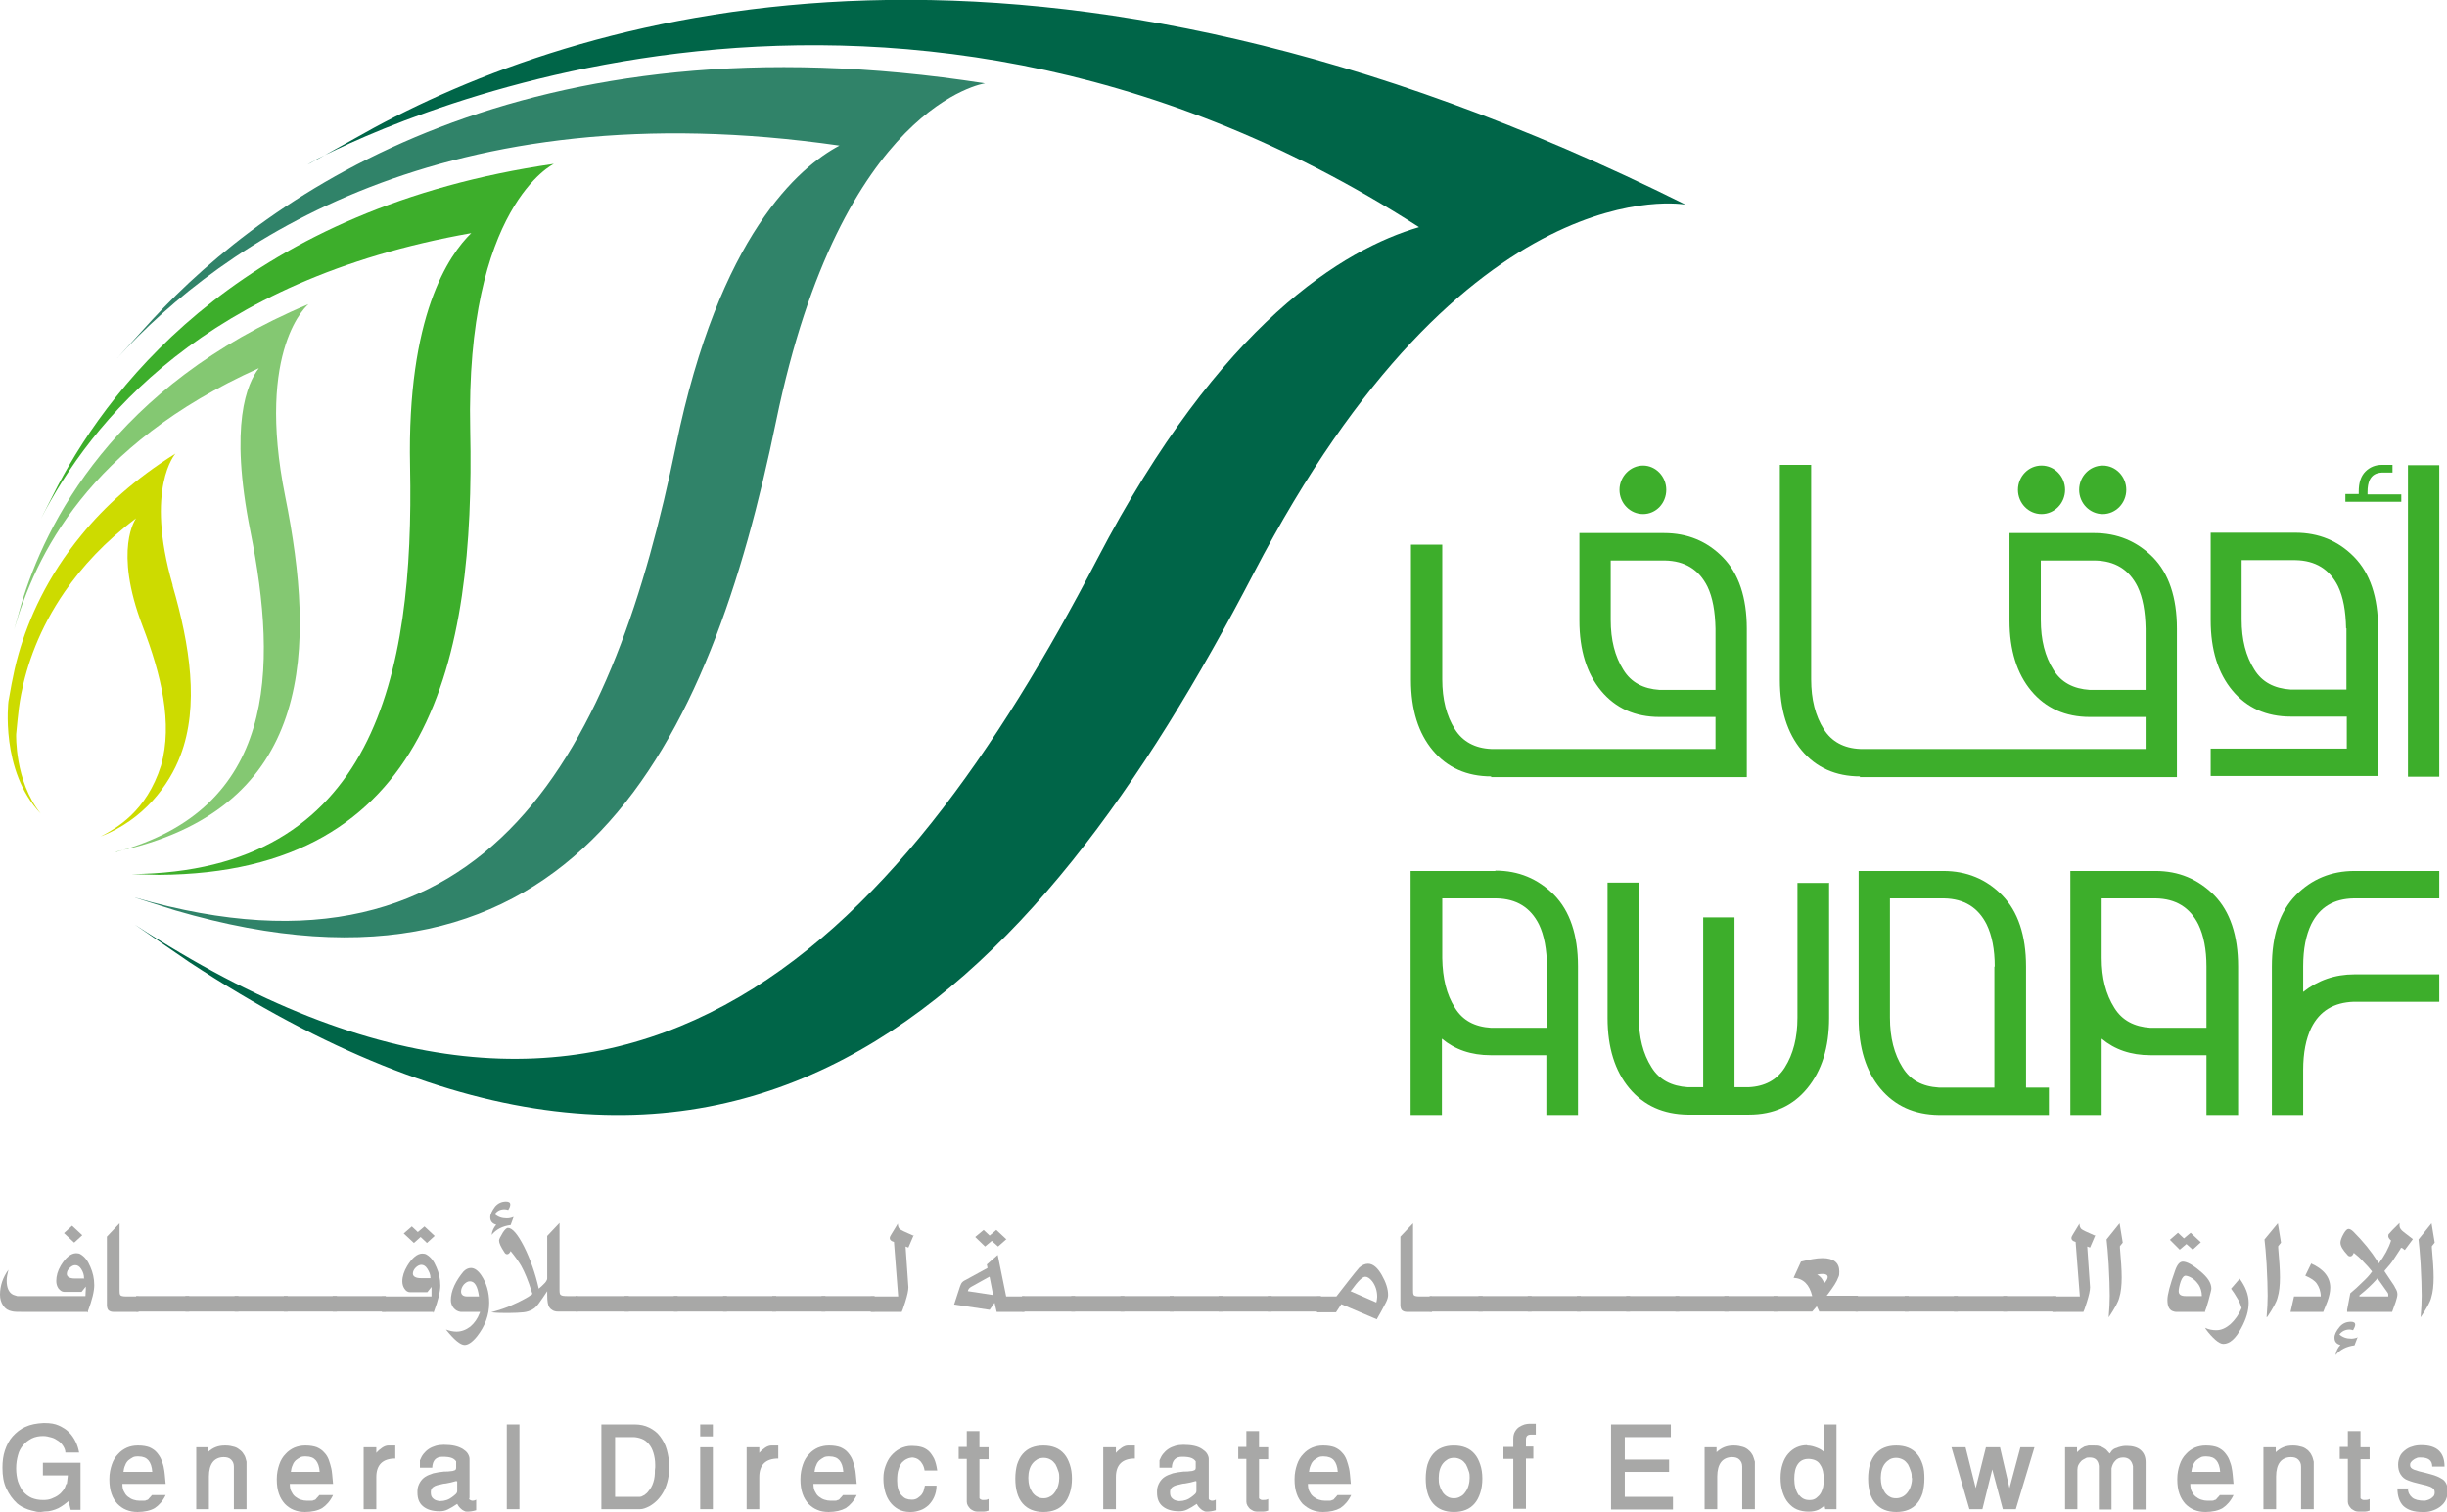<?xml version="1.0" encoding="UTF-8"?>
<svg id="Layer_2" data-name="Layer 2" xmlns="http://www.w3.org/2000/svg" viewBox="0 0 69.58 43">
  <defs>
    <style>
      .cls-1 {
        fill: #006548;
      }

      .cls-2 {
        fill: #84c872;
      }

      .cls-3 {
        fill: #cddb00;
      }

      .cls-4 {
        fill: #a8a8a7;
      }

      .cls-5 {
        fill: #3dae2b;
      }

      .cls-6 {
        fill: #308369;
      }
    </style>
  </defs>
  <g id="Layer_1-2" data-name="Layer 1">
    <g>
      <g>
        <path class="cls-5" d="m46.72,14.62c.37,0,.66-.31.66-.69s-.3-.69-.66-.69-.67.31-.67.69.3.69.67.69Zm11.33,0c.37,0,.67-.31.67-.69s-.3-.69-.67-.69-.67.31-.67.69.3.69.67.69Zm1.74,0c.37,0,.67-.31.67-.69s-.3-.69-.67-.69-.67.31-.67.69.3.69.67.69Zm-6.91,7.48h0s9.02,0,9.02,0v-4.2s0-.01,0-.02c0-.89-.23-1.57-.68-2.03-.46-.46-1.01-.69-1.67-.69h-2.41v2.41s0,.05,0,.08c0,.84.21,1.51.62,2,.41.49.97.74,1.66.74h0s1.59,0,1.59,0v.91h-8.12c-.46-.02-.81-.21-1.03-.56-.24-.38-.36-.85-.36-1.42,0,0,0-.02,0-.03v-.5h0v-5.57h-.89v6.04s0,.05,0,.08c0,.84.21,1.51.62,2,.41.49.97.74,1.66.74Zm6.54-2.48h0c-.46-.03-.81-.21-1.03-.57-.24-.38-.36-.85-.36-1.42v-1.69h1.52s0,0,.02,0h0c.57.01.97.26,1.21.74.15.31.22.71.23,1.2h0v1.74h-1.59Zm8.2-1.73v-.02c0-.89-.23-1.57-.68-2.03-.45-.46-1.01-.69-1.67-.69h-2.41v2.41s0,.05,0,.08c0,.84.21,1.51.62,2,.41.49.96.74,1.66.74h0s1.59,0,1.59,0v.91h-3.87v.78h4.76v-4.2Zm-.9-.02v1.74h-1.59c-.46-.03-.81-.21-1.03-.57-.24-.38-.36-.85-.36-1.42,0-.01,0-.02,0-.03v-1.66h1.52s0,0,.01,0h0c.57.01.97.26,1.21.74.15.31.22.71.23,1.2h0Zm-1.44,7.59c-.45.46-.68,1.13-.68,2.03,0,0,0,.01,0,.02v1.07h0v1.76s0,.06,0,.09c0,0,0,.01,0,.02v1.07h0v.19h.89v-.19h0v-1.09h0c0-.49.08-.89.23-1.2.24-.48.64-.72,1.21-.74h0s.01,0,.02,0h0s2.41,0,2.41,0v-.78h-2.41c-.56,0-1.04.17-1.46.5v-.73h0c0-.49.08-.89.23-1.2.24-.48.64-.72,1.21-.73h0s0,0,0,0c0,0,.01,0,.02,0h0s2.41,0,2.41,0v-.78h-2.41c-.66,0-1.22.23-1.67.69Zm-4-.69h-2.41v2.41s0,.05,0,.08c0,.03,0,.06,0,.1v4.35h.89v-2.17c.37.31.83.47,1.39.47h1.59v1.7h.9v-4.22c0-.89-.23-1.57-.68-2.03-.46-.46-1.01-.69-1.67-.69Zm1.46,2.72v1.74h-1.59c-.46-.03-.81-.21-1.03-.57-.24-.38-.36-.85-.36-1.41v-1.7h1.52s.01,0,.02,0h0c.57.01.97.26,1.21.74.15.31.23.71.23,1.2h0Zm5.73-14.26v8.86h.89v-8.86h-.89Zm-16.47,11.88h-.89v3.3h0v.53c0,.57-.12,1.04-.36,1.42-.22.35-.57.54-1.03.56h0s-.4,0-.4,0v-4.83h-.89v4.83h-.44c-.46-.03-.81-.21-1.03-.57-.24-.38-.36-.85-.36-1.42,0-.01,0-.02,0-.03v-.5h0v-3.3h-.89v3.77s0,.05,0,.08c0,.84.21,1.51.62,2,.41.49.96.74,1.66.75h1.74c.7,0,1.25-.25,1.66-.75.41-.5.62-1.16.62-2,0-.03,0-.05,0-.08v-3.77Zm-9.48-.34h-2.41v2.41s0,.05,0,.08c0,.03,0,.06,0,.1v4.35h.89v-2.17c.37.31.83.47,1.39.47h1.58v1.7h.9v-4.21s0-.01,0-.02c0-.89-.23-1.57-.68-2.03-.46-.46-1.01-.69-1.67-.69Zm1.46,2.72v1.74h-1.58c-.47-.03-.81-.21-1.03-.57-.24-.38-.35-.84-.36-1.41v-1.7h1.52s.01,0,.02,0h0c.57.01.97.26,1.21.74.15.31.22.71.23,1.2h0Zm13.63.02s0-.01,0-.02c0-.89-.23-1.57-.68-2.03-.45-.46-1.01-.69-1.67-.69h-2.41v4.11s0,.05,0,.08c0,.84.21,1.51.62,2,.41.49.96.74,1.66.75h3.13v-.78h-.65v-3.43Zm-.9-.02v3.44h-1.58c-.47-.03-.81-.21-1.03-.57-.24-.38-.36-.85-.36-1.42v-3.39h1.52s.01,0,.02,0h0c.57.01.97.26,1.21.74.15.31.23.71.23,1.2h0Zm-14.31-5.39h0s7.27,0,7.27,0v-4.2s0-.01,0-.02c0-.89-.23-1.57-.68-2.03-.45-.46-1.01-.69-1.67-.69h-2.41v2.41s0,.05,0,.08c0,.84.21,1.51.62,2,.41.49.96.74,1.66.74h0s1.59,0,1.59,0v.91h-6.38c-.46-.02-.81-.21-1.03-.56-.24-.38-.36-.85-.36-1.42,0,0,0-.02,0-.03v-.5h0v-3.3h-.89v3.77s0,.05,0,.08c0,.84.21,1.51.62,2,.41.49.97.74,1.66.74Zm4.79-2.48h0c-.46-.03-.81-.21-1.03-.57-.24-.38-.36-.85-.36-1.42v-1.69h1.52s.01,0,.02,0h0c.57.01.97.26,1.21.74.15.31.22.71.23,1.2h0v1.74h-1.59Zm21.09-5.56h-.96v-.07c0-.14.02-.25.06-.34.07-.14.18-.2.34-.21h.31v-.22h-.3c-.18,0-.34.06-.47.19-.13.13-.19.32-.19.57v.07h-.38v.22h1.59v-.22Z"/>
        <path class="cls-6" d="m3.85,25.53c10.18,2.94,13.64-4.42,15.37-12.85,1.23-5.99,3.5-7.93,4.65-8.54h0C12.64,2.52,6.32,6.9,3.33,10.19l1.01-1.11C7.66,5.5,14.91.33,28.01,2.37c0,0-4.08.58-5.94,9.6-1.89,9.21-5.72,17.25-17.09,13.92l-1.14-.36Z"/>
        <path class="cls-5" d="m3.74,24.86c6.92-.07,8.04-5.65,7.92-11.6-.09-4.28,1.1-6.01,1.74-6.63h0C5.81,7.97,2.59,11.98,1.16,14.76l.48-.94c1.6-3.04,5.46-7.91,14.11-9.16,0,0-2.52,1.2-2.38,7.57.14,6.5-1.12,12.61-8.85,12.65l-.78-.02Z"/>
        <path class="cls-2" d="m3.3,24.23c4.54-1.23,4.61-5.16,3.82-9.12-.61-3.05-.09-4.21.24-4.64h0C2.49,12.66,1.01,15.81.4,17.91l.2-.71c.69-2.31,2.64-6.23,8.17-8.55,0,0-1.51,1.24-.66,5.47.87,4.32.77,8.62-4.3,9.98l-.51.12Z"/>
        <path class="cls-3" d="m4.91,16.64c-.8-2.77.08-3.74.08-3.74-1.14.71-2.01,1.5-2.67,2.31h0s0,0,0,0c-.98,1.19-1.51,2.4-1.79,3.38h0c-.09.31-.15.6-.2.86l-.09.5s-.24,1.98.92,3.19c-.75-.93-.7-2.26-.7-2.26l.04-.41c.02-.21.05-.46.1-.72h0c.16-.83.51-1.86,1.24-2.92h0s0,0,0,0c.49-.71,1.15-1.43,2.03-2.09,0,0-.66.87.19,3.08.52,1.36.86,2.75.52,3.95h0s0,0,0,0c-.42,1.32-1.27,1.78-1.72,2.02,1.23-.48,1.95-1.46,2.27-2.3h0c.54-1.41.27-3.14-.22-4.83Z"/>
        <path class="cls-1" d="m10.64,3.63l-1.87,1.04s-.02.01-.02.01l.1-.06s0,0,0,0c.06-.03.12-.06.17-.1l-.17.09c1.36-.73,15.96-8.13,31.5,1.85h0c-2.12.62-5.64,2.7-9.15,9.44-5.66,10.89-13.47,19.47-27.36,10.4l1.54,1.06c15.49,10.18,24.08.85,30.27-11.06,6.06-11.66,12.28-10.48,12.28-10.48C29.43-3.39,16.86.27,10.64,3.63Z"/>
      </g>
      <g>
        <path class="cls-4" d="m2.48,37.31H.71c-.19,0-.32,0-.38-.02-.1-.02-.18-.07-.24-.16-.06-.09-.09-.19-.09-.31,0-.25.08-.49.24-.71-.03.12-.05.22-.05.31,0,.2.06.34.18.4.02.01.06.02.12.04.09,0,.18,0,.29,0h1.65c0-.09.01-.15.01-.19,0,0,0-.04,0-.08l-.12.15h-.27c-.11,0-.19,0-.23,0-.06,0-.11-.04-.16-.1-.04-.06-.06-.13-.06-.21,0-.14.04-.29.13-.44.14-.23.29-.35.44-.35.05,0,.09.01.12.03.12.07.21.19.28.36.07.16.11.33.11.52,0,.17-.06.42-.18.74v.04Zm-.14-2.18l-.23.21-.29-.27.23-.21.29.27Zm.05,1.22c0-.1-.03-.18-.08-.26-.05-.08-.11-.11-.17-.11-.05,0-.09.02-.14.06-.07.06-.1.12-.1.19,0,.08.08.13.23.13h.27Z"/>
        <path class="cls-4" d="m3.94,37.31h-.71s-.08,0-.12-.03c-.04-.02-.06-.06-.07-.14v-.09s0-1.88,0-1.88l.36-.38v1.89c0,.07,0,.12.02.15.01.02.06.04.15.04h.37v.44Z"/>
        <path class="cls-4" d="m5.38,36.86v.44h-1.51v-.44h1.51Z"/>
        <path class="cls-4" d="m6.78,36.86v.44h-1.51v-.44h1.51Z"/>
        <path class="cls-4" d="m8.18,36.86v.44h-1.51v-.44h1.51Z"/>
        <path class="cls-4" d="m9.58,36.86v.44h-1.51v-.44h1.51Z"/>
        <path class="cls-4" d="m10.97,36.86v.44h-1.51v-.44h1.51Z"/>
        <path class="cls-4" d="m12.32,37.31h-1.46v-.44h1.41c0-.05,0-.12,0-.18,0-.04,0-.07,0-.09l-.12.15h-.27c-.11,0-.18,0-.22,0-.07,0-.12-.04-.16-.1-.04-.06-.06-.13-.06-.21,0-.14.05-.29.14-.44.14-.23.29-.35.43-.35.05,0,.09.01.12.03.12.07.21.19.28.36.07.16.11.33.11.52,0,.17-.06.42-.18.74l-.02.04Zm.05-2.17l-.23.21-.18-.17-.19.17-.29-.27.23-.2.17.16.19-.16.29.27Zm-.13,1.2c0-.1-.04-.18-.09-.26-.05-.08-.11-.11-.17-.11-.05,0-.11.03-.16.08-.05.05-.08.11-.08.17,0,.08.08.13.23.13h.27Z"/>
        <path class="cls-4" d="m13.65,37.31h-.32c-.11,0-.19,0-.23,0-.08-.01-.15-.05-.2-.11-.05-.06-.08-.14-.08-.22,0-.13.03-.27.1-.42.07-.15.16-.28.26-.4.06-.06.13-.1.21-.1.1,0,.2.07.29.2.15.22.23.49.23.79,0,.35-.12.67-.35.96-.13.16-.25.24-.35.24-.12,0-.3-.15-.53-.44.11.04.21.06.3.06.14,0,.27-.05.39-.14.12-.1.21-.23.27-.39Zm-.03-.44c-.04-.29-.12-.43-.26-.43-.06,0-.11.03-.17.09-.05.06-.08.13-.08.2,0,.09.06.14.17.14h.33Z"/>
        <path class="cls-4" d="m14.6,34.62l-.08.22c-.23.03-.41.12-.54.28.01-.11.06-.21.13-.29-.11-.03-.17-.1-.17-.21,0-.09.05-.19.14-.31.08-.09.18-.14.31-.14.08,0,.12.03.12.08,0,.05-.02.1-.06.16-.03-.01-.06-.02-.1-.02-.12,0-.21.04-.28.14.09.08.2.12.34.12.06,0,.12-.01.19-.04Zm.96.53l.35-.37v1.91c0,.08.01.13.04.14.02.02.08.03.18.03h.3v.44h-.48s-.02,0-.09,0c-.11,0-.19-.05-.24-.12-.04-.06-.06-.17-.06-.35v-.11l-.12.18-.07.1c-.08.12-.15.2-.23.24-.07.04-.16.07-.25.08-.11.01-.25.02-.43.02s-.33,0-.49-.02c.24-.07.44-.13.6-.21.12-.05.22-.1.33-.16.08-.04.16-.09.24-.15l-.02-.06c-.1-.32-.2-.56-.3-.74-.07-.12-.17-.26-.3-.42-.03.06-.06.09-.1.09-.03,0-.06-.02-.08-.06-.1-.15-.15-.26-.15-.33,0-.04.04-.11.11-.23.06-.09.11-.13.14-.13.13,0,.28.18.46.53.18.36.32.76.42,1.2l.09-.08.09-.09s.06-.07.06-.12v-.12s0-1.1,0-1.1Z"/>
        <path class="cls-4" d="m17.88,36.86v.44h-1.51v-.44h1.51Z"/>
        <path class="cls-4" d="m19.27,36.86v.44h-1.51v-.44h1.51Z"/>
        <path class="cls-4" d="m20.67,36.86v.44h-1.51v-.44h1.51Z"/>
        <path class="cls-4" d="m22.07,36.86v.44h-1.51v-.44h1.51Z"/>
        <path class="cls-4" d="m23.47,36.86v.44h-1.51v-.44h1.51Z"/>
        <path class="cls-4" d="m24.87,36.86v.44h-1.51v-.44h1.51Z"/>
        <path class="cls-4" d="m25.98,35.13l-.15.35-.08-.03.08,1.16c0,.09-.03.23-.09.42h0s-.07.21-.07.21l-.03.07h-.88v-.44h.78l-.12-1.55c-.08-.02-.12-.06-.12-.11,0-.02.01-.05.03-.08l.03-.05.17-.28c0,.07.02.12.05.15.02.02.06.04.12.07l.29.13Z"/>
        <path class="cls-4" d="m28.37,35.69l.24,1.18h.52v.44h-.79l-.06-.26-.14.2-1.01-.15.16-.49s.02-.06.04-.1c.02-.04.06-.08.13-.11l.62-.34-.02-.1.31-.27Zm-.24.62l-.52.29c-.05.03-.08.07-.09.12l.72.11-.1-.51Zm.49-1.07l-.24.21-.18-.16-.19.16-.28-.27.24-.2.17.16.19-.16.29.27Z"/>
        <path class="cls-4" d="m30.57,36.86v.44h-1.51v-.44h1.51Z"/>
        <path class="cls-4" d="m31.97,36.86v.44h-1.51v-.44h1.51Z"/>
        <path class="cls-4" d="m33.37,36.86v.44h-1.51v-.44h1.51Z"/>
        <path class="cls-4" d="m34.77,36.86v.44h-1.51v-.44h1.51Z"/>
        <path class="cls-4" d="m36.16,36.86v.44h-1.51v-.44h1.51Z"/>
        <path class="cls-4" d="m37.56,36.86v.44h-1.51v-.44h1.51Z"/>
        <path class="cls-4" d="m37.45,37.31v-.44h.55l.35-.45c.14-.18.24-.3.3-.37.08-.07.16-.11.25-.11.14,0,.27.11.39.32.12.21.18.4.18.57,0,.06-.02.13-.06.21-.03.05-.1.2-.24.44l-.02.04-1.01-.43-.15.23h-.55Zm1.69-.28c.01-.06.02-.11.02-.15,0-.17-.05-.32-.14-.44-.07-.09-.14-.13-.2-.13-.08,0-.21.13-.39.38l-.03.03.73.32Z"/>
        <path class="cls-4" d="m40.72,37.31h-.71s-.08,0-.12-.03c-.04-.02-.06-.06-.07-.14v-.09s0-1.88,0-1.88l.36-.38v1.89c0,.07,0,.12.02.15.01.02.06.04.15.04h.37v.44Z"/>
        <path class="cls-4" d="m42.16,36.86v.44h-1.51v-.44h1.51Z"/>
        <path class="cls-4" d="m43.55,36.86v.44h-1.51v-.44h1.51Z"/>
        <path class="cls-4" d="m44.95,36.86v.44h-1.51v-.44h1.51Z"/>
        <path class="cls-4" d="m46.35,36.86v.44h-1.51v-.44h1.51Z"/>
        <path class="cls-4" d="m47.75,36.86v.44h-1.51v-.44h1.51Z"/>
        <path class="cls-4" d="m49.15,36.86v.44h-1.51v-.44h1.51Z"/>
        <path class="cls-4" d="m50.54,36.86v.44h-1.51v-.44h1.51Z"/>
        <path class="cls-4" d="m52.83,36.86v.44h-1.1l-.07-.15-.13.15h-1.1v-.44h1.1c-.08-.33-.25-.5-.53-.52l.21-.46c.24-.06.44-.1.61-.1.32,0,.48.13.48.38,0,.06,0,.12-.03.17-.04.12-.14.27-.29.47l-.04.05h.88Zm-.96-.36c.07-.08.1-.14.1-.18,0-.06-.05-.09-.14-.09-.03,0-.09,0-.16.02.06.03.1.07.13.11.03.04.06.09.07.15Z"/>
        <path class="cls-4" d="m54.27,36.86v.44h-1.51v-.44h1.51Z"/>
        <path class="cls-4" d="m55.67,36.86v.44h-1.51v-.44h1.51Z"/>
        <path class="cls-4" d="m57.07,36.86v.44h-1.51v-.44h1.51Z"/>
        <path class="cls-4" d="m58.47,36.86v.44h-1.51v-.44h1.51Z"/>
        <path class="cls-4" d="m59.58,35.13l-.15.35-.08-.03.08,1.16c0,.09-.03.23-.09.42h0s-.07.21-.07.21l-.03.07h-.88v-.44h.78l-.12-1.55c-.08-.02-.12-.06-.12-.11,0-.02.01-.05.03-.08l.03-.05.17-.28c0,.07.02.12.05.15.02.02.06.04.12.07l.29.13Z"/>
        <path class="cls-4" d="m59.96,37.46c.02-.24.03-.44.03-.61,0-.22-.01-.52-.03-.9-.02-.31-.04-.54-.06-.7l.37-.46.09.55-.08.1v.05c.03.34.05.62.05.84s-.02.42-.07.58c-.03.12-.13.3-.29.54Z"/>
        <path class="cls-4" d="m62.71,37.31h-.72s-.04,0-.07,0h-.04c-.05,0-.09-.02-.12-.03-.09-.05-.13-.15-.13-.31,0-.15.07-.42.22-.84.06-.17.13-.25.22-.25.11,0,.28.09.49.27.22.18.32.34.32.5,0,.03-.03.14-.08.33l-.06.2-.05.14Zm-.13-1.98l-.23.21-.18-.16-.19.16-.28-.28.23-.2.17.16.19-.16.29.27Zm.03,1.54c0-.14-.04-.25-.09-.33-.08-.12-.19-.21-.32-.25-.02,0-.04-.01-.05-.01-.05,0-.1.05-.14.16-.04.12-.06.22-.06.28,0,.1.07.14.2.14h.46Z"/>
        <path class="cls-4" d="m63.68,36.36c.17.23.26.46.26.69s-.07.46-.21.72c-.16.3-.33.45-.51.45-.06,0-.14-.04-.23-.12-.09-.08-.18-.18-.26-.29l-.03-.05c.1.05.21.07.32.07.14,0,.27-.06.4-.17.13-.12.24-.27.32-.46-.03-.1-.07-.2-.13-.29-.05-.09-.11-.18-.17-.26l.25-.29Z"/>
        <path class="cls-4" d="m64.45,37.46c.02-.24.03-.44.03-.61,0-.22-.01-.52-.03-.9-.02-.31-.04-.54-.06-.7l.38-.46.09.55-.08.1v.05c.03.34.05.62.05.84s-.02.42-.07.58c-.03.12-.13.3-.29.54Z"/>
        <path class="cls-4" d="m65.71,35.93c.36.16.55.39.55.69,0,.12-.03.25-.08.39l-.12.3h-.93l.1-.44h.76c0-.15-.05-.27-.11-.36-.06-.09-.17-.16-.33-.23l.17-.35Z"/>
        <path class="cls-4" d="m67.03,38.05l-.08.21c-.23.03-.41.12-.54.28.02-.12.06-.21.14-.29-.12-.03-.17-.1-.17-.21,0-.09.05-.19.15-.31.08-.09.18-.14.32-.14.08,0,.12.03.12.08,0,.04-.02.09-.06.16-.04-.01-.07-.02-.1-.02-.12,0-.22.05-.29.14.09.08.2.12.34.12.05,0,.11-.01.19-.04Zm1.24-2.56l-.02.04-.19.29c-.05.08-.13.18-.23.29,0,0-.02.02-.03.04l.22.33s.06.08.09.15c.04.06.06.12.06.18,0,.05-.02.13-.05.22l-.1.28h-1.28v-.06s.09-.47.09-.47c.11-.09.23-.2.34-.31.12-.11.21-.21.28-.31-.07-.09-.16-.19-.25-.28-.09-.1-.18-.18-.27-.25-.03.07-.06.1-.1.1-.03,0-.06-.01-.08-.04-.13-.14-.2-.25-.2-.35,0-.06.03-.15.1-.27.05-.08.09-.12.13-.12.04,0,.09.03.14.08.27.27.5.55.69.85l.03.05c.16-.21.28-.43.35-.65-.05-.04-.08-.09-.08-.12,0-.03,0-.06.03-.08.02-.02.05-.06.09-.1l.2-.2s0,.07,0,.08c0,.06.04.12.12.18l.26.2-.23.31-.08-.06Zm-.67.87c-.15.17-.32.33-.51.48v.03s.82,0,.82,0h0s0-.03,0-.04c0-.02,0-.04-.02-.07l-.29-.41Z"/>
        <path class="cls-4" d="m68.83,37.46c.02-.24.03-.44.03-.61,0-.22-.01-.52-.03-.9-.02-.31-.04-.54-.06-.7l.37-.46.09.55-.08.1v.05c.03.34.05.62.05.84s-.02.42-.07.58c-.03.12-.13.3-.29.54Z"/>
        <path class="cls-4" d="m1.9,42.2s.02-.13.03-.24h-.71v-.36h1.07v1.34h-.28l-.06-.25c-.07.06-.14.11-.2.15-.06.04-.12.07-.18.09-.06.02-.12.04-.19.05-.07,0-.14.01-.22.02-.05,0-.11,0-.17-.02-.06-.01-.12-.03-.19-.05-.06-.02-.12-.05-.18-.08-.05-.03-.1-.06-.13-.09-.13-.12-.23-.26-.31-.43-.08-.17-.11-.36-.11-.59,0-.18.02-.34.07-.49.05-.15.12-.29.22-.4.1-.11.22-.21.36-.27.15-.07.32-.1.51-.11h.05c.15,0,.28.02.39.07.11.05.21.11.29.19.08.08.14.17.19.27.05.1.08.2.1.31h-.39c0-.07-.03-.13-.06-.18-.04-.06-.08-.11-.14-.15-.06-.04-.12-.08-.2-.1-.07-.02-.15-.04-.23-.04-.12,0-.23.02-.33.07-.09.05-.18.11-.24.19-.07.08-.12.17-.15.29-.03.11-.05.23-.05.37s.02.26.05.37c.04.11.09.21.15.29.07.08.15.14.24.18.1.04.2.06.33.06.09,0,.17-.01.24-.04.07-.03.14-.06.19-.1.06-.04.1-.09.14-.14.04-.05.06-.11.08-.17h0Z"/>
        <path class="cls-4" d="m3.48,42.19h0c0,.09.01.16.04.22.03.06.06.11.11.15.05.04.1.07.16.09.06.02.12.03.18.03.04,0,.08,0,.11,0,.03,0,.06,0,.09-.02.03,0,.05-.02.07-.05.02-.02.05-.05.08-.09h.39c-.08.17-.19.29-.31.37-.12.07-.29.11-.49.11-.12,0-.22-.02-.32-.06-.1-.04-.18-.1-.25-.17-.07-.08-.13-.17-.17-.29-.04-.11-.06-.25-.06-.4v-.02c0-.16.03-.29.07-.41.04-.12.1-.22.18-.3.07-.08.16-.14.25-.18.09-.04.2-.06.3-.06h.03c.12,0,.23.02.31.05.09.04.16.09.21.15.05.06.1.13.13.21.03.08.06.16.07.24.02.08.03.23.05.44h-1.23Zm.42-.77s-.09,0-.13.03c-.04.02-.08.05-.12.08-.04.04-.07.08-.09.14-.03.06-.04.12-.05.19h.82c-.01-.15-.05-.26-.11-.33-.06-.07-.15-.11-.28-.11h-.03Z"/>
        <path class="cls-4" d="m5.57,41.16h.34v.14c.14-.13.29-.19.48-.19h.03c.1,0,.18.02.25.04.07.02.12.06.17.1.05.04.08.09.11.14.03.05.04.11.06.18v1.35h-.36v-1.21c0-.09-.03-.15-.08-.2-.05-.05-.12-.07-.21-.07-.13,0-.24.05-.31.14-.07.09-.11.23-.11.41v.93h-.36v-1.76Z"/>
        <path class="cls-4" d="m8.24,42.19h0c0,.09.01.16.04.22.03.06.06.11.11.15.05.04.1.07.16.09.06.02.12.03.18.03.04,0,.08,0,.11,0,.03,0,.06,0,.09-.02.03,0,.05-.02.07-.05.02-.02.05-.05.08-.09h.39c-.08.17-.19.29-.31.37-.12.07-.29.11-.49.11-.12,0-.22-.02-.32-.06-.1-.04-.18-.1-.25-.17-.07-.08-.13-.17-.17-.29-.04-.11-.06-.25-.06-.4v-.02c0-.16.03-.29.07-.41.04-.12.1-.22.18-.3.07-.08.16-.14.25-.18.1-.04.2-.06.3-.06h.03c.12,0,.23.02.31.05.09.04.16.09.21.15.06.06.1.13.13.21.03.08.05.16.07.24.02.08.03.23.05.44h-1.23Zm.42-.77s-.09,0-.13.03c-.04.02-.08.05-.12.08-.04.04-.07.08-.09.14-.03.06-.04.12-.05.19h.82c-.01-.15-.05-.26-.11-.33-.06-.07-.15-.11-.28-.11h-.03Z"/>
        <path class="cls-4" d="m10.34,42.92v-1.76h.36v.16c.05-.06.11-.11.17-.15.06-.04.12-.06.17-.06h.2v.37c-.36,0-.54.18-.54.53v.91h-.36Z"/>
        <path class="cls-4" d="m13.34,42.62s0,.03.03.04c.02.01.04.02.06.02.02,0,.06,0,.11-.03v.3c-.1.03-.18.04-.25.04-.03,0-.06,0-.09-.02-.03-.01-.06-.03-.08-.05-.02-.02-.05-.04-.07-.07-.02-.02-.03-.05-.05-.08-.1.07-.19.12-.27.16-.08.04-.16.05-.23.05-.21,0-.36-.05-.47-.14-.11-.09-.16-.22-.16-.39v-.05c0-.09.03-.17.07-.24.04-.07.09-.12.15-.16.06-.04.14-.07.23-.1.09-.02.19-.04.31-.05.08,0,.14,0,.18-.01.05,0,.08-.01.1-.02.02,0,.04-.02.05-.03,0-.01.01-.02.01-.04v-.19s-.04-.06-.11-.09c-.07-.03-.16-.04-.28-.04-.18,0-.28.1-.29.31h-.35v-.21c.03-.07.06-.13.1-.18.04-.05.09-.1.15-.14.06-.04.13-.07.2-.09.07-.02.15-.03.23-.03.12,0,.22.01.31.03.09.02.16.05.23.09.06.04.11.08.14.13.03.05.05.1.05.15v1.11Zm-.37-.5c-.05.01-.1.03-.15.04-.05.01-.1.02-.15.03h0c-.06,0-.11.02-.16.03-.05.01-.1.02-.14.04-.04.02-.07.04-.09.07-.02.03-.03.06-.03.11h0c0,.09.02.14.07.18.04.04.1.06.18.07h.02c.06,0,.12-.01.18-.03.06-.02.11-.05.15-.08.04-.03.08-.06.11-.09.03-.03.04-.06.04-.09v-.27Z"/>
        <path class="cls-4" d="m14.41,42.92v-2.41h.36v2.41h-.36Z"/>
        <path class="cls-4" d="m17.1,42.92v-2.41h.95c.15,0,.29.03.41.09.12.06.23.14.31.25.08.11.15.23.19.38.04.15.07.31.07.48,0,.26-.05.49-.15.69-.1.19-.24.34-.42.44-.1.05-.18.08-.26.08h-1.11Zm.39-2.05v1.7h.6s.07,0,.1,0c.03,0,.06-.01.09-.03.03-.01.06-.03.09-.06.03-.02.06-.06.09-.1.04-.05.07-.1.09-.15.02-.05.04-.11.05-.16.01-.06.02-.11.02-.17,0-.06,0-.11.01-.17v-.07c0-.13-.02-.24-.05-.34-.03-.1-.07-.18-.13-.25-.06-.07-.12-.12-.2-.15-.08-.03-.16-.05-.25-.05h-.52Z"/>
        <path class="cls-4" d="m20.27,40.51v.34h-.36v-.34h.36Zm0,.65v1.76h-.36v-1.76h.36Z"/>
        <path class="cls-4" d="m21.23,42.92v-1.76h.36v.16c.05-.06.11-.11.17-.15.06-.04.12-.06.17-.06h.2v.37c-.36,0-.54.18-.54.53v.91h-.36Z"/>
        <path class="cls-4" d="m23.13,42.19h0c0,.09.01.16.04.22.03.06.06.11.11.15.05.04.1.07.16.09.06.02.12.03.18.03.04,0,.08,0,.11,0,.03,0,.06,0,.09-.02.03,0,.05-.02.07-.05.02-.02.05-.05.08-.09h.39c-.08.17-.19.29-.31.37-.13.07-.29.11-.49.11-.12,0-.23-.02-.32-.06-.1-.04-.18-.1-.25-.17-.07-.08-.13-.17-.17-.29-.04-.11-.06-.25-.06-.4v-.02c0-.16.03-.29.07-.41.04-.12.1-.22.18-.3.07-.08.16-.14.25-.18.1-.04.2-.06.3-.06h.03c.12,0,.23.02.31.05.09.04.16.09.21.15.05.06.1.13.13.21.03.08.05.16.07.24.02.08.03.23.05.44h-1.23Zm.42-.77s-.09,0-.13.03c-.04.02-.08.05-.12.08-.04.04-.07.08-.09.14-.03.06-.04.12-.05.19h.82c-.01-.15-.05-.26-.11-.33-.06-.07-.15-.11-.28-.11h-.03Z"/>
        <path class="cls-4" d="m26.63,42.25c0,.13-.03.24-.07.33-.04.09-.1.17-.16.23-.07.06-.14.11-.23.14-.09.03-.17.05-.26.05h-.04c-.13,0-.24-.03-.33-.08-.09-.05-.17-.12-.23-.2-.06-.08-.11-.18-.14-.29-.03-.11-.05-.23-.05-.35v-.05c0-.12.02-.23.06-.34.04-.11.09-.21.16-.29.07-.08.15-.15.25-.2.1-.05.21-.08.33-.08h.01c.09,0,.18.01.26.03.08.02.15.06.21.11.06.05.11.13.16.22.04.09.07.2.09.34h-.36c-.01-.07-.03-.13-.06-.18-.03-.05-.05-.08-.09-.11-.03-.03-.07-.05-.1-.06-.04-.01-.07-.02-.1-.02h0s-.1.01-.15.04c-.05.02-.1.06-.14.1-.04.05-.08.12-.1.2-.03.08-.04.19-.04.32,0,.09.01.17.03.24.02.07.05.12.09.17.04.04.08.08.13.1.05.02.1.03.16.03h.02c.06,0,.12-.02.16-.05.04-.03.08-.06.11-.1.03-.04.05-.08.06-.13.01-.04.02-.08.03-.12h.35Z"/>
        <path class="cls-4" d="m27.85,40.71v.45h.26v.34h-.26v1.11s.03.05.1.05c.06,0,.11,0,.16-.03v.33c-.05.02-.1.03-.14.03-.04,0-.08,0-.12,0h-.04s-.08,0-.12-.02c-.04-.02-.08-.04-.1-.06-.03-.03-.05-.06-.07-.09-.02-.04-.03-.07-.03-.11v-1.22h-.23v-.34h.23v-.45h.36Z"/>
        <path class="cls-4" d="m30.48,42.05c0,.15-.02.29-.06.41-.04.12-.09.22-.16.3-.07.08-.15.14-.25.18-.1.04-.21.06-.34.06-.25,0-.45-.08-.59-.24-.14-.16-.21-.4-.21-.71,0-.15.02-.29.05-.4.04-.12.09-.22.16-.3.07-.08.15-.14.25-.18.1-.04.21-.06.34-.06s.24.02.34.06c.1.04.18.1.25.18.07.08.12.18.16.3.04.12.06.25.06.4Zm-.36,0c0-.08,0-.15-.03-.22-.02-.07-.05-.13-.08-.19-.04-.05-.08-.1-.14-.13-.05-.03-.12-.05-.19-.05-.06,0-.12.01-.18.04-.05.03-.1.07-.14.12-.04.05-.07.11-.09.18-.02.07-.03.15-.03.23s.01.16.03.23c.02.07.05.13.09.19.04.05.08.09.14.12.05.03.11.04.18.04s.13-.02.18-.05c.06-.03.1-.07.14-.13.04-.05.07-.12.09-.19.02-.07.03-.15.03-.22Z"/>
        <path class="cls-4" d="m31.37,42.92v-1.76h.36v.16c.05-.06.11-.11.17-.15.06-.04.12-.06.17-.06h.2v.37c-.36,0-.54.18-.54.53v.91h-.36Z"/>
        <path class="cls-4" d="m34.37,42.62s0,.03.03.04c.02.01.04.02.06.02.02,0,.06,0,.11-.03v.3c-.1.03-.18.04-.25.04-.03,0-.06,0-.09-.02-.03-.01-.06-.03-.08-.05-.02-.02-.05-.04-.07-.07-.02-.02-.03-.05-.05-.08-.1.07-.19.12-.27.16-.08.04-.16.05-.23.05-.21,0-.36-.05-.47-.14-.11-.09-.16-.22-.16-.39v-.05c0-.09.03-.17.07-.24.04-.07.09-.12.15-.16.06-.04.14-.07.23-.1.09-.02.19-.04.31-.05.08,0,.14,0,.18-.01.05,0,.08-.01.1-.02.02,0,.04-.02.05-.03,0-.01.01-.02.01-.04v-.19s-.04-.06-.11-.09c-.07-.03-.16-.04-.28-.04-.18,0-.28.1-.29.31h-.35v-.21c.03-.07.06-.13.1-.18.04-.05.09-.1.15-.14.06-.04.13-.07.2-.09.07-.02.15-.03.23-.03.12,0,.22.01.31.03.09.02.16.05.22.09.06.04.11.08.14.13.03.05.05.1.05.15v1.11Zm-.37-.5c-.05.01-.1.03-.15.04-.05.01-.1.02-.16.03h0c-.06,0-.11.02-.16.03-.05.01-.1.02-.14.04-.04.02-.07.04-.09.07-.02.03-.03.06-.03.11h0c0,.09.02.14.07.18.04.04.1.06.18.07h.02c.06,0,.12-.01.18-.03.06-.02.11-.05.15-.08.04-.03.08-.06.11-.09.03-.03.04-.06.04-.09v-.27Z"/>
        <path class="cls-4" d="m35.8,40.71v.45h.26v.34h-.26v1.11s.03.05.1.05c.06,0,.11,0,.16-.03v.33c-.05.02-.1.03-.14.03-.04,0-.08,0-.12,0h-.04s-.08,0-.12-.02c-.04-.02-.07-.04-.1-.06-.03-.03-.05-.06-.07-.09-.02-.04-.03-.07-.03-.11v-1.22h-.23v-.34h.23v-.45h.36Z"/>
        <path class="cls-4" d="m37.19,42.19h0c0,.09.01.16.04.22.03.06.06.11.11.15.05.04.1.07.16.09.06.02.12.03.18.03.04,0,.08,0,.11,0,.03,0,.06,0,.09-.02.03,0,.05-.02.07-.05.02-.02.05-.05.08-.09h.39c-.08.17-.19.29-.31.37-.13.07-.29.11-.49.11-.12,0-.22-.02-.32-.06-.1-.04-.18-.1-.26-.17-.07-.08-.13-.17-.17-.29-.04-.11-.06-.25-.06-.4v-.02c0-.16.03-.29.07-.41.04-.12.1-.22.18-.3.07-.08.16-.14.25-.18.1-.04.2-.06.3-.06h.03c.12,0,.23.02.31.05.09.04.16.09.21.15.06.06.1.13.13.21.03.08.05.16.07.24.02.08.03.23.05.44h-1.23Zm.42-.77s-.09,0-.13.03c-.04.02-.08.05-.12.08-.04.04-.07.08-.09.14-.03.06-.04.12-.05.19h.82c-.01-.15-.05-.26-.11-.33-.06-.07-.16-.11-.29-.11h-.03Z"/>
        <path class="cls-4" d="m42.15,42.05c0,.15-.02.29-.06.41-.04.12-.09.22-.16.3-.07.08-.15.14-.25.18-.1.04-.21.06-.34.06-.25,0-.45-.08-.59-.24-.14-.16-.21-.4-.21-.71,0-.15.02-.29.05-.4.04-.12.09-.22.16-.3.07-.08.15-.14.25-.18.1-.04.21-.06.34-.06s.24.02.34.06c.1.04.18.1.25.18.07.08.12.18.16.3.04.12.06.25.06.4Zm-.36,0c0-.08,0-.15-.03-.22-.02-.07-.05-.13-.08-.19-.04-.05-.08-.1-.14-.13-.06-.03-.12-.05-.19-.05-.06,0-.12.01-.18.04-.05.03-.1.07-.14.12-.04.05-.07.11-.09.18-.02.07-.03.15-.03.23s0,.16.03.23c.02.07.05.13.09.19.04.05.08.09.14.12.05.03.11.04.18.04s.13-.02.18-.05c.06-.03.1-.07.14-.13.04-.05.07-.12.09-.19.02-.07.03-.15.03-.22Z"/>
        <path class="cls-4" d="m43.03,42.92v-1.43h-.28v-.34h.28v-.24c0-.08.02-.15.05-.2.03-.05.07-.1.12-.13.05-.03.09-.05.15-.07.05-.01.09-.02.13-.02.02,0,.05,0,.09,0,.04,0,.07,0,.1,0v.31s-.06,0-.05,0c.01,0,0,0,0,0h-.09c-.09,0-.14.04-.14.14v.2h.21v.34h-.21v1.43h-.36Z"/>
        <path class="cls-4" d="m45.81,42.92v-2.41h1.7v.36h-1.31v.64h1.26v.35h-1.26v.71h1.37v.36h-1.76Z"/>
        <path class="cls-4" d="m48.47,41.16h.34v.14c.14-.13.29-.19.48-.19h.02c.1,0,.18.02.25.04.07.02.13.06.17.1.05.04.08.09.11.14.02.05.04.11.06.18v1.35h-.36v-1.21c0-.09-.03-.15-.08-.2-.05-.05-.12-.07-.21-.07-.13,0-.24.05-.31.14-.07.09-.11.23-.11.41v.93h-.36v-1.76Z"/>
        <path class="cls-4" d="m51.39,41.11c.1,0,.19.03.27.06.08.03.15.07.2.12v-.78h.36v2.41h-.32l-.02-.1s-.11.09-.18.12c-.07.03-.16.05-.26.05h-.01c-.12,0-.23-.02-.33-.06-.1-.04-.18-.11-.25-.19-.07-.08-.12-.18-.16-.3-.04-.12-.06-.26-.06-.41s.02-.28.06-.4c.04-.12.09-.21.16-.29.07-.08.15-.14.24-.18.09-.04.19-.06.29-.06h0Zm-.23,1.41c.07.09.16.14.28.14h.03c.07,0,.13-.02.18-.06.05-.04.09-.08.12-.13.03-.05.05-.11.07-.18.01-.07.02-.13.02-.2,0-.18-.03-.33-.1-.43-.06-.11-.17-.16-.32-.17h-.02c-.13,0-.23.05-.3.15-.07.1-.1.24-.1.42s.04.34.13.47Z"/>
        <path class="cls-4" d="m54.72,42.05c0,.15-.02.29-.05.41-.04.12-.09.22-.16.3-.07.08-.15.14-.25.18-.1.04-.21.06-.34.06-.25,0-.45-.08-.59-.24-.14-.16-.21-.4-.21-.71,0-.15.02-.29.05-.4.04-.12.09-.22.16-.3.07-.08.15-.14.25-.18.1-.04.21-.06.34-.06s.24.02.34.06c.1.04.18.1.25.18.07.08.12.18.16.3.04.12.05.25.05.4Zm-.36,0c0-.08,0-.15-.03-.22-.02-.07-.05-.13-.08-.19-.04-.05-.08-.1-.14-.13-.06-.03-.12-.05-.19-.05-.06,0-.12.01-.18.04-.05.03-.1.07-.14.12-.04.05-.07.11-.09.18-.02.07-.03.15-.03.23s.01.16.03.23c.02.07.05.13.09.19.04.05.08.09.14.12.05.03.11.04.18.04s.13-.02.19-.05c.05-.03.1-.07.14-.13.04-.05.07-.12.09-.19.02-.07.03-.15.03-.22Z"/>
        <path class="cls-4" d="m56,42.92l-.51-1.76h.4l.29,1.16.29-1.16h.4l.27,1.16.31-1.16h.4l-.53,1.76h-.37l-.3-1.13-.28,1.13h-.38Z"/>
        <path class="cls-4" d="m58.72,42.92v-1.76h.34v.14s.08-.07.11-.1c.03-.02.07-.04.1-.06.03-.01.07-.02.12-.03.04,0,.09,0,.14,0,.07,0,.12,0,.17.02.05.01.09.03.12.05.03.02.07.04.09.07.03.03.05.06.08.09h0s0,0,0,0c.02-.03.04-.05.05-.07.01-.02.03-.03.04-.04.01-.01.03-.02.04-.03.02,0,.04-.02.06-.02.04-.02.08-.03.12-.04.04-.01.09-.02.14-.02h.03c.17,0,.31.04.4.12.09.08.14.19.14.34v1.35h-.36v-1.23c-.03-.16-.12-.25-.28-.25-.09,0-.17.03-.22.09-.06.06-.09.13-.11.22v1.17h-.36v-1.24c-.02-.16-.1-.24-.26-.24-.05,0-.09,0-.13.03-.04.02-.08.04-.11.07-.03.03-.06.07-.08.11-.02.04-.03.09-.03.14v1.12h-.36Z"/>
        <path class="cls-4" d="m62.28,42.19h0c0,.09.01.16.04.22.03.06.06.11.11.15.05.04.1.07.16.09.06.02.12.03.18.03.04,0,.08,0,.11,0,.03,0,.06,0,.09-.02.03,0,.05-.02.07-.05.02-.02.05-.05.08-.09h.39c-.08.17-.19.29-.31.37-.12.07-.29.11-.49.11-.12,0-.22-.02-.32-.06-.1-.04-.18-.1-.25-.17-.07-.08-.13-.17-.17-.29-.04-.11-.06-.25-.06-.4v-.02c0-.16.03-.29.07-.41.04-.12.1-.22.18-.3.07-.08.16-.14.25-.18.1-.04.2-.06.3-.06h.03c.12,0,.23.02.31.05.09.04.16.09.21.15.05.06.1.13.13.21.03.08.06.16.07.24.02.08.03.23.05.44h-1.23Zm.42-.77s-.09,0-.13.03c-.04.02-.08.05-.12.08-.04.04-.07.08-.09.14-.03.06-.04.12-.05.19h.82c-.01-.15-.05-.26-.11-.33-.06-.07-.15-.11-.28-.11h-.03Z"/>
        <path class="cls-4" d="m64.37,41.16h.34v.14c.14-.13.29-.19.48-.19h.02c.1,0,.18.02.25.04.07.02.12.06.17.1.04.04.08.09.1.14.03.05.04.11.06.18v1.35h-.36v-1.21c0-.09-.03-.15-.08-.2-.05-.05-.12-.07-.21-.07-.13,0-.24.05-.31.14-.07.09-.11.23-.11.41v.93h-.36v-1.76Z"/>
        <path class="cls-4" d="m67.12,40.71v.45h.26v.34h-.26v1.11s.03.05.1.05c.06,0,.11,0,.16-.03v.33c-.05.02-.1.03-.14.03-.04,0-.08,0-.12,0h-.04s-.08,0-.12-.02c-.04-.02-.07-.04-.1-.06-.03-.03-.05-.06-.07-.09-.02-.04-.03-.07-.03-.11v-1.22h-.23v-.34h.23v-.45h.36Z"/>
        <path class="cls-4" d="m68.47,42.34c0,.11.05.19.12.25.07.06.19.09.35.09.03,0,.05-.01.09-.02.03-.01.06-.02.09-.04.03-.02.05-.04.08-.07.02-.03.03-.06.03-.11,0-.05-.02-.1-.06-.12-.04-.03-.09-.05-.16-.07-.07-.02-.15-.04-.24-.06-.09-.02-.2-.05-.3-.09-.09-.03-.16-.09-.21-.17-.05-.08-.07-.17-.07-.28,0-.08.02-.16.05-.23.03-.07.08-.12.14-.17.06-.05.13-.09.21-.11.08-.03.17-.04.26-.04.44,0,.66.2.66.61h-.35c0-.18-.11-.26-.34-.26-.04,0-.08,0-.11.02-.03.01-.07.03-.09.05-.03.02-.05.04-.07.07-.02.03-.02.05-.02.08,0,.06.04.1.12.13.08.03.19.06.33.09.12.03.22.06.3.09.08.03.14.07.19.1.05.04.08.09.1.14.02.05.03.11.03.19h0c0,.09-.02.17-.05.24-.03.07-.08.13-.14.18-.06.05-.13.09-.21.12-.08.03-.16.05-.25.05h0s-.01,0-.02,0c0,0-.02,0-.02,0h-.04c-.24,0-.41-.06-.53-.17-.11-.11-.17-.28-.17-.5h.34Z"/>
      </g>
    </g>
  </g>
</svg>
